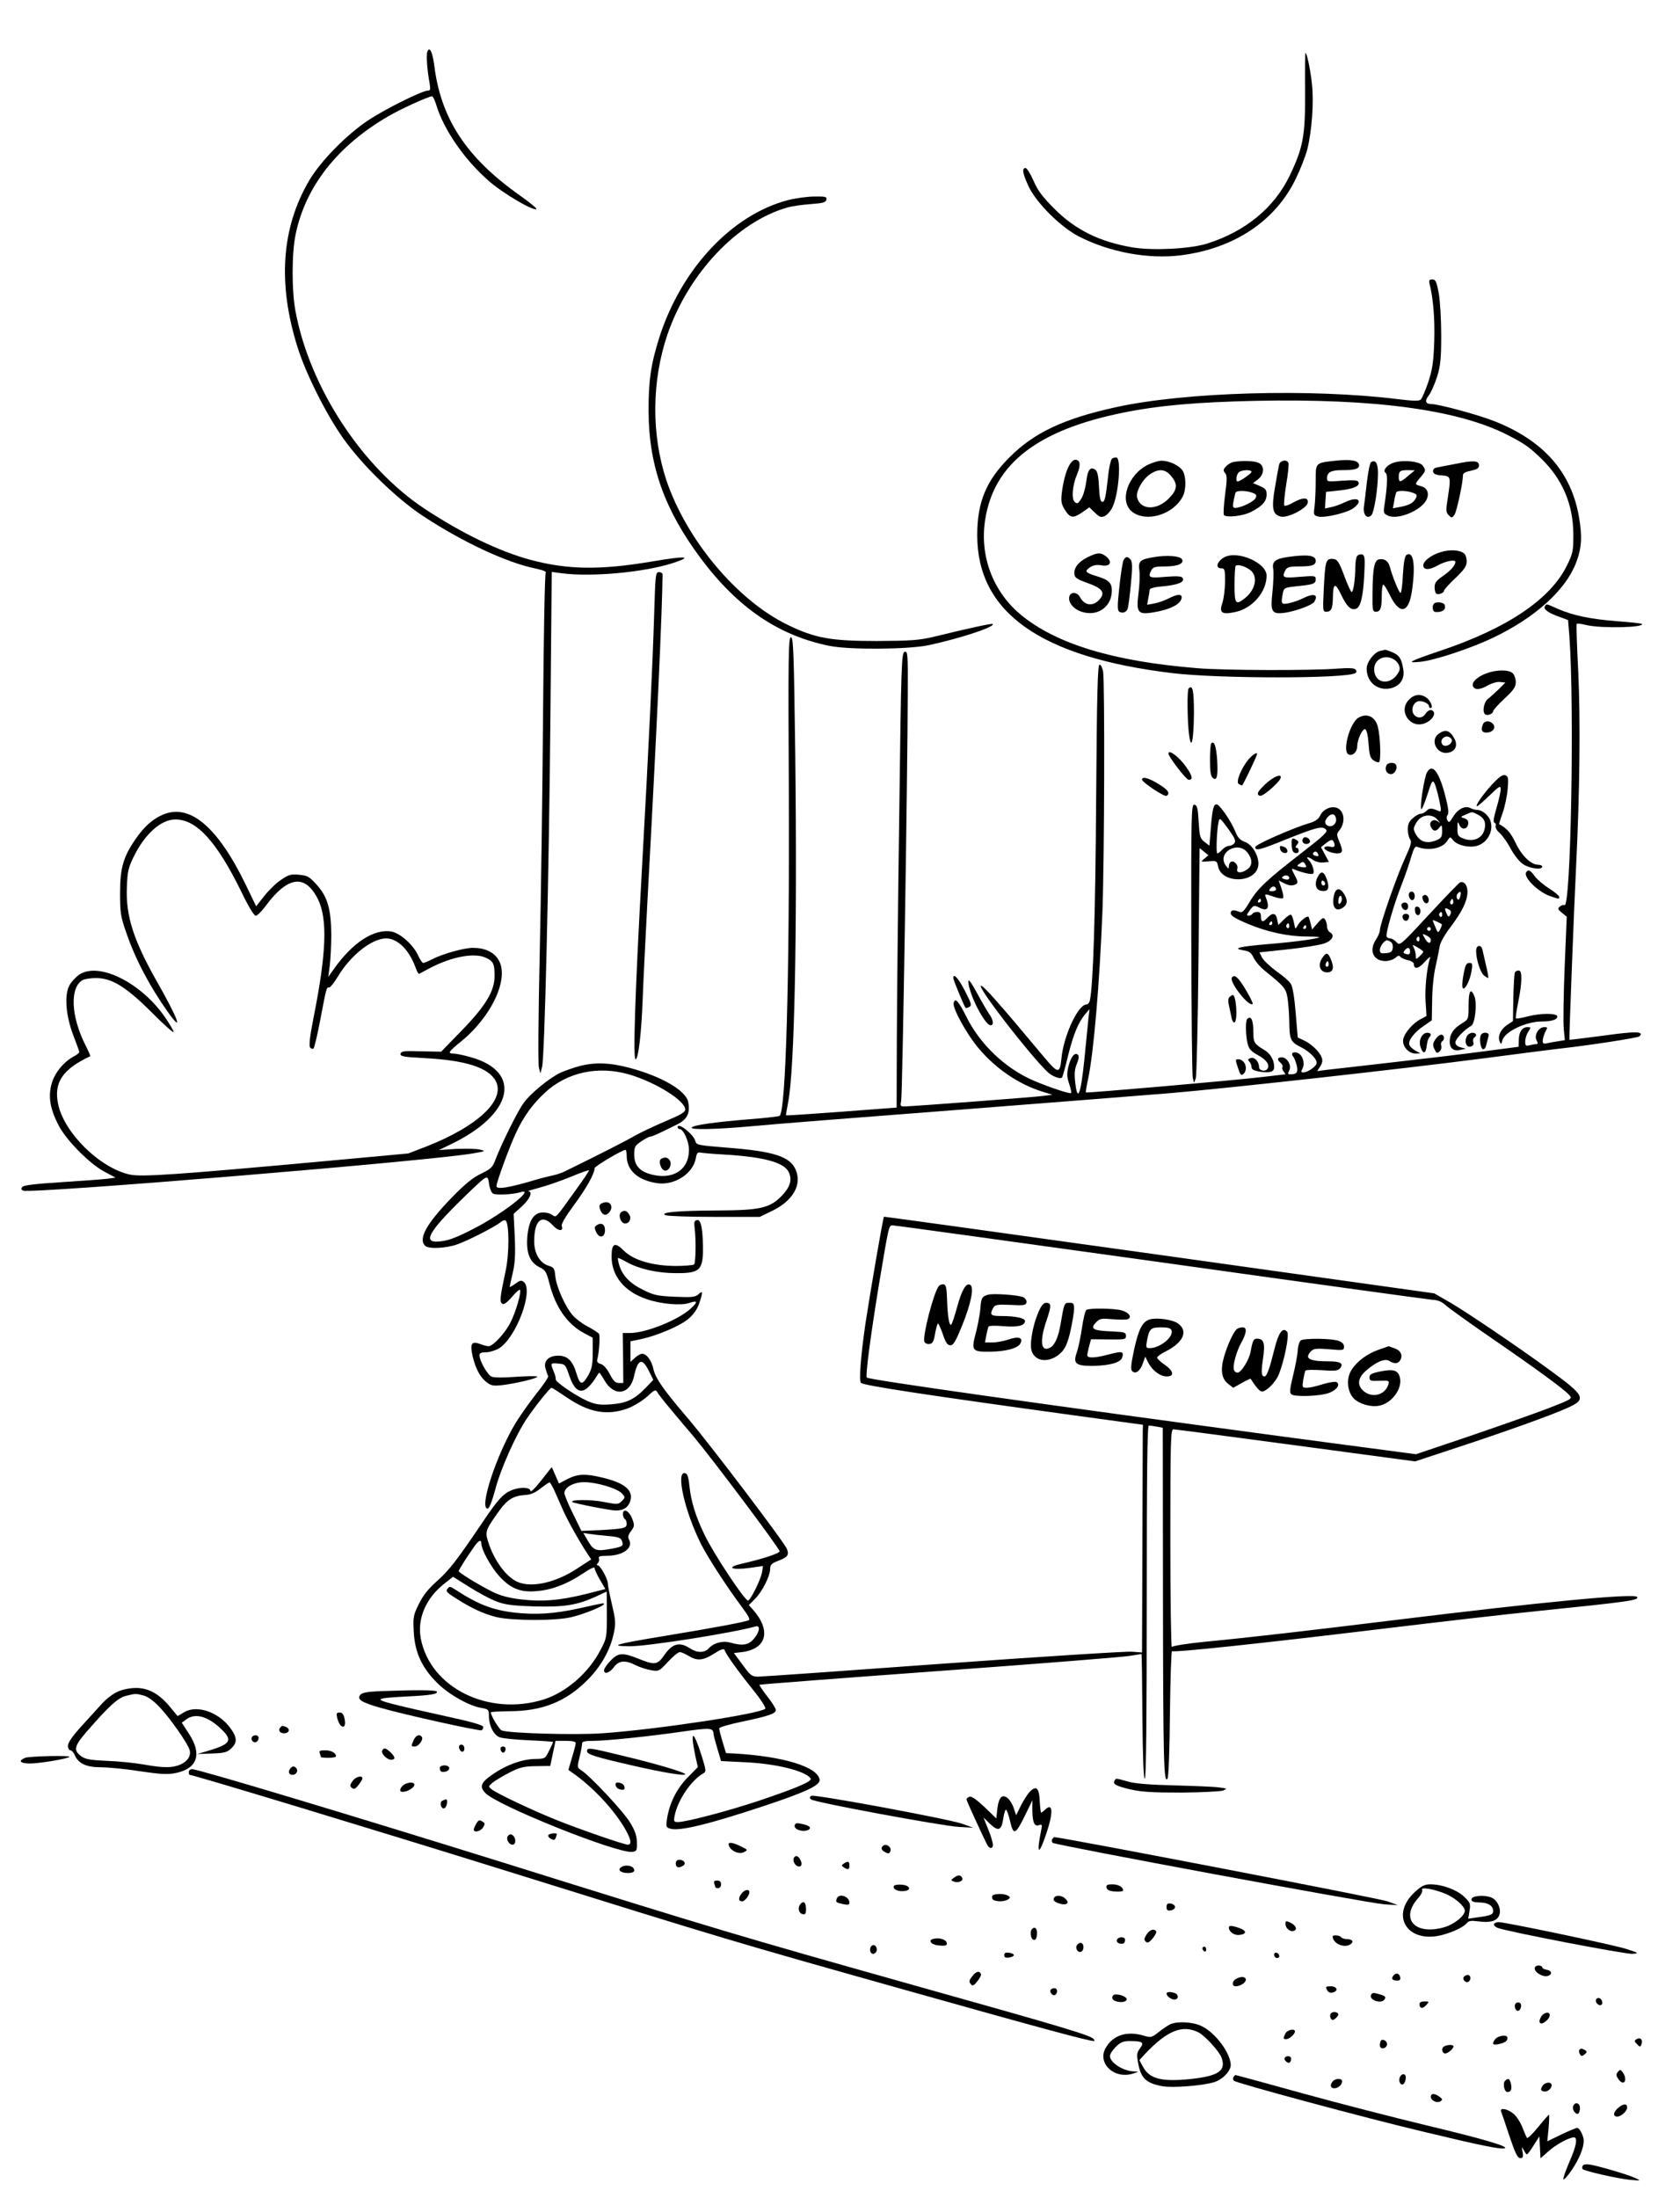 <?xml version="1.0" standalone="no"?>
<!DOCTYPE svg PUBLIC "-//W3C//DTD SVG 20010904//EN"
 "http://www.w3.org/TR/2001/REC-SVG-20010904/DTD/svg10.dtd">
<svg version="1.0" xmlns="http://www.w3.org/2000/svg"
 width="890pt" height="1164pt" viewBox="0 0 890 1164"
 preserveAspectRatio="xMidYMid meet">

<g transform="translate(0,1164) scale(0.1,-0.1)"
fill="#000000" stroke="none">
<path d="M2264 11366 c-7 -17 -1 -98 12 -168 5 -32 4 -38 -10 -38 -29 0 -225
-97 -315 -157 -115 -76 -253 -217 -313 -319 -147 -250 -168 -545 -62 -882 43
-139 151 -354 241 -482 102 -144 284 -321 424 -413 210 -138 443 -247 596
-278 41 -9 59 -16 54 -23 -5 -6 -11 -339 -14 -741 -3 -401 -11 -982 -18 -1290
-7 -308 -9 -573 -4 -590 l8 -30 9 35 c13 51 36 993 44 1863 l7 758 51 -7 c158
-21 436 4 591 54 110 36 70 39 -112 8 -274 -46 -444 -44 -643 9 -166 45 -361
139 -560 270 -331 219 -608 641 -684 1044 -21 109 -21 308 0 409 52 253 220
468 489 625 64 38 216 107 234 107 4 0 14 -19 21 -42 40 -136 155 -300 286
-412 77 -65 224 -151 246 -144 5 2 -34 35 -88 73 -282 199 -418 405 -453 686
-10 75 -25 106 -37 75z"/>
<path d="M6914 11158 c1 -238 -10 -298 -81 -447 -82 -171 -235 -297 -438 -361
-89 -28 -282 -38 -391 -21 -176 29 -307 93 -419 206 -62 62 -87 95 -110 148
-16 37 -35 67 -42 67 -21 0 -15 -30 17 -99 42 -87 168 -213 265 -263 163 -84
368 -122 542 -100 281 36 499 181 607 404 25 51 52 121 61 155 25 98 36 255
25 349 -8 77 -27 164 -34 164 -2 0 -3 -91 -2 -202z"/>
<path d="M4174 10580 c-298 -78 -566 -365 -682 -730 -44 -140 -57 -228 -56
-390 1 -287 85 -521 277 -778 195 -261 413 -409 682 -463 106 -21 416 -19 525
4 167 36 353 97 339 112 -5 4 -109 -18 -314 -68 -77 -18 -119 -21 -300 -22
-243 0 -327 15 -471 85 -269 130 -537 450 -644 767 -80 242 -78 525 6 772 112
324 369 596 635 672 24 7 80 15 124 18 65 5 80 9 83 24 3 15 -5 17 -65 16 -37
0 -100 -9 -139 -19z"/>
<path d="M7573 10138 c20 -79 29 -189 25 -308 -4 -112 -10 -148 -32 -215 -15
-44 -33 -85 -39 -91 -9 -9 -40 -8 -122 2 -459 57 -1129 38 -1495 -43 -273 -60
-431 -134 -560 -263 -126 -125 -173 -239 -173 -415 0 -409 335 -646 1033 -730
248 -30 921 -30 970 0 7 4 8 11 1 19 -7 8 -34 9 -93 5 -131 -11 -604 -10 -745
2 -445 36 -747 128 -935 283 -148 123 -219 311 -189 503 46 297 277 476 734
568 189 38 387 55 697 62 634 13 1075 -47 1337 -181 88 -45 115 -64 176 -123
114 -110 171 -243 172 -403 0 -89 -2 -100 -34 -165 -87 -178 -315 -332 -666
-450 -171 -58 -190 -68 -110 -60 77 8 270 72 388 129 219 105 379 249 435 392
31 78 35 141 17 245 -41 239 -188 406 -450 509 -83 33 -294 90 -332 90 -32 0
-37 17 -13 47 11 14 30 58 43 97 18 60 22 94 22 221 0 83 -6 182 -13 223 -12
61 -17 72 -34 72 -16 0 -19 -5 -15 -22z"/>
<path d="M5892 9212 c-7 -5 -17 -46 -22 -98 -13 -115 -18 -136 -33 -131 -8 2
-13 31 -15 79 -2 51 -8 80 -17 88 -27 22 -43 4 -50 -58 -4 -33 -15 -74 -26
-92 -17 -27 -22 -30 -35 -19 -19 15 -13 89 12 147 18 44 18 68 -1 76 -32 12
-66 -63 -80 -175 -5 -44 -2 -60 15 -87 28 -46 44 -49 91 -17 l40 28 29 -28
c25 -24 33 -27 53 -18 13 6 32 28 41 48 32 67 47 254 21 262 -5 1 -16 -1 -23
-5z"/>
<path d="M7075 9200 c-108 -12 -105 -9 -105 -109 0 -49 -3 -109 -6 -134 -6
-44 -5 -46 20 -53 34 -8 153 20 185 44 56 41 25 65 -42 33 -23 -11 -57 -24
-75 -27 l-33 -7 3 44 3 44 75 8 c74 8 109 25 95 46 -4 8 -32 9 -86 5 -74 -6
-79 -6 -79 13 0 32 21 43 81 43 66 0 89 7 89 25 0 26 -42 34 -125 25z"/>
<path d="M6082 9179 c-107 -53 -155 -193 -85 -249 75 -59 219 -16 269 81 19
37 18 109 -2 138 -19 27 -71 51 -111 51 -15 0 -47 -10 -71 -21z m122 -60 c37
-43 33 -74 -12 -119 -64 -65 -151 -62 -168 5 -8 32 30 99 71 125 44 29 79 26
109 -11z"/>
<path d="M6534 9193 c-12 -2 -30 -13 -39 -23 -15 -16 -16 -22 -5 -35 11 -13
11 -34 0 -115 -7 -55 -10 -103 -6 -108 15 -15 102 -5 144 17 59 30 82 56 82
92 0 25 -6 32 -36 45 l-36 15 26 20 c36 28 36 76 0 89 -25 10 -89 11 -130 3z
m96 -52 c0 -9 -61 -51 -74 -51 -11 0 -6 36 6 48 14 14 68 16 68 3z m5 -111
c21 -8 24 -13 16 -29 -10 -19 -78 -51 -107 -51 -13 0 -15 7 -9 37 4 21 9 41
11 45 7 11 58 10 89 -2z"/>
<path d="M6776 9178 c-3 -13 -13 -67 -22 -121 -19 -111 -12 -142 31 -153 37
-9 139 43 143 74 4 29 -26 29 -78 0 -21 -13 -42 -19 -46 -16 -4 4 1 55 10 113
10 57 15 109 11 115 -12 19 -44 11 -49 -12z"/>
<path d="M7263 9192 c-6 -4 -15 -52 -22 -107 -6 -55 -13 -114 -16 -132 -4 -40
18 -64 40 -42 15 16 35 142 35 224 0 52 -13 72 -37 57z"/>
<path d="M7374 9186 c-33 -15 -50 -41 -32 -52 10 -7 7 -75 -8 -171 -6 -39 -4
-43 19 -54 52 -24 173 26 203 82 18 36 6 66 -31 75 -31 8 -31 9 0 46 29 34 30
38 11 63 -18 24 -118 31 -162 11z m86 -66 c-41 -36 -50 -37 -50 -7 0 32 7 37
49 37 l36 -1 -35 -29z m25 -90 c22 -8 24 -13 15 -30 -13 -24 -35 -36 -83 -45
l-38 -7 7 38 c3 22 9 42 11 47 6 10 57 9 88 -3z"/>
<path d="M7710 9183 c-41 -8 -85 -16 -98 -19 -15 -3 -22 -11 -20 -22 2 -12 15
-18 46 -20 49 -4 49 -6 31 -124 -10 -62 -9 -72 6 -87 15 -15 17 -15 30 2 12
17 45 169 45 209 0 12 13 19 43 25 32 7 42 13 42 28 0 26 -28 28 -125 8z"/>
<path d="M7630 8715 c-49 -15 -90 -47 -90 -69 0 -26 32 -26 76 -1 38 22 94 34
94 19 0 -18 -26 -47 -65 -74 -36 -25 -45 -37 -45 -60 0 -16 4 -31 9 -34 12 -8
41 4 41 16 0 5 27 35 60 66 48 46 60 64 60 89 0 17 -6 36 -14 42 -23 19 -78
22 -126 6z"/>
<path d="M5762 8689 c-50 -25 -75 -58 -70 -91 2 -18 16 -27 67 -45 84 -29 100
-54 61 -93 -33 -33 -76 -26 -99 18 -14 26 -46 29 -55 6 -11 -29 17 -68 61 -83
85 -30 163 24 163 111 0 42 -16 57 -85 78 -55 17 -61 25 -31 45 18 12 36 15
61 11 46 -9 60 17 26 46 -30 23 -46 23 -99 -3z"/>
<path d="M7191 8697 c-6 -6 -11 -32 -11 -58 0 -66 -11 -139 -20 -134 -5 3 -21
38 -36 78 -32 87 -40 97 -69 97 -31 0 -35 -16 -42 -157 -6 -119 -5 -123 14
-123 25 0 33 17 34 73 1 80 12 84 44 17 30 -63 52 -84 79 -74 24 9 37 63 43
175 5 89 3 107 -9 112 -9 3 -21 0 -27 -6z"/>
<path d="M7451 8701 c-9 -6 -15 -40 -19 -105 -2 -53 -8 -96 -13 -96 -7 0 -42
85 -55 134 -8 33 -27 48 -56 44 -28 -4 -36 -45 -37 -185 -1 -85 1 -93 18 -93
24 0 31 19 31 84 0 29 3 56 7 59 3 4 19 -20 35 -53 52 -108 101 -100 118 21
20 137 8 213 -29 190z"/>
<path d="M6111 8689 c-72 -12 -82 -21 -75 -72 3 -23 1 -78 -5 -122 -12 -97 -3
-110 69 -100 98 15 160 46 160 82 0 18 -25 16 -68 -6 -21 -11 -55 -23 -76 -27
l-39 -7 6 33 c4 18 7 38 7 45 0 9 24 16 75 20 78 8 113 23 100 44 -5 9 -29 11
-91 6 -88 -8 -95 -4 -74 36 9 16 22 19 73 19 67 0 103 16 88 39 -11 17 -82 22
-150 10z"/>
<path d="M6485 8688 c-39 -22 -48 -58 -15 -58 18 0 20 -7 20 -72 -1 -40 -7
-90 -14 -110 -19 -54 -4 -65 70 -49 90 20 164 107 164 192 0 69 -156 136 -225
97z m143 -71 c37 -35 22 -102 -34 -146 -48 -38 -54 -30 -54 72 0 52 3 97 6
100 11 11 57 -4 82 -26z"/>
<path d="M6822 8690 c-67 -10 -84 -24 -77 -64 3 -17 1 -71 -4 -121 -12 -108
-4 -120 69 -110 56 9 141 40 152 57 25 40 -2 48 -60 19 -21 -11 -55 -22 -75
-26 -40 -8 -42 -4 -31 53 6 29 9 30 73 37 89 9 101 13 101 37 0 19 -4 19 -85
13 -89 -8 -96 -5 -75 36 9 15 22 19 70 19 70 0 90 6 90 30 0 29 -43 35 -148
20z"/>
<path d="M5952 8673 c-5 -10 -15 -74 -22 -141 -11 -102 -11 -125 0 -132 17
-10 37 -3 44 16 3 8 11 66 17 130 9 89 8 118 -1 129 -16 20 -27 19 -38 -2z"/>
<path d="M3466 8403 c-8 -276 -30 -732 -66 -1378 -36 -651 -47 -995 -33 -995
15 0 31 138 38 325 3 88 15 320 25 515 50 914 78 1527 80 1728 0 6 -9 12 -19
12 -18 0 -19 -13 -25 -207z"/>
<path d="M7597 8443 c-12 -11 -8 -43 6 -44 38 -4 60 13 50 38 -5 13 -45 18
-56 6z"/>
<path d="M8184 8428 c-9 -14 19 -35 77 -55 l46 -17 7 -85 c27 -372 8 -1446
-26 -1425 -5 3 -16 0 -24 -7 -13 -11 -12 -15 10 -33 l26 -21 -11 -265 c-6
-146 -8 -293 -5 -327 l6 -62 -37 -6 c-21 -3 -48 -8 -60 -11 -18 -3 -21 0 -20
18 2 13 8 33 15 46 11 20 11 22 -7 22 -30 0 -55 -43 -41 -69 8 -16 8 -21 -2
-21 -7 0 -23 -3 -35 -6 -20 -5 -23 -2 -23 20 0 15 7 38 16 51 15 24 15 25 -4
25 -28 0 -45 -25 -46 -67 l-1 -37 -175 -23 c-96 -13 -312 -39 -480 -58 -168
-19 -329 -38 -359 -41 l-53 -7 16 25 c12 19 14 32 7 49 -11 30 -56 72 -96 90
l-30 14 -11 130 c-6 79 -16 139 -25 153 -7 13 -42 44 -77 68 -34 25 -68 57
-76 72 l-14 28 151 16 c84 9 170 23 192 31 43 15 58 44 31 59 -9 5 -16 19 -16
31 0 12 -5 29 -10 37 -9 13 -15 9 -40 -19 l-29 -34 -7 29 c-4 16 -9 32 -11 37
-6 11 -45 -19 -59 -45 -12 -22 -12 -21 -19 15 -4 20 -11 39 -15 42 -5 3 -22
-8 -38 -25 l-30 -29 -6 29 c-6 35 -25 38 -51 10 -24 -27 -35 -25 -35 5 0 18
-5 25 -19 25 -11 0 -23 -4 -26 -10 -3 -5 -13 -10 -21 -10 -11 0 -10 6 7 29 20
27 22 28 50 14 46 -23 58 -3 33 60 -5 13 1 13 40 -1 25 -9 48 -13 53 -9 4 5 0
27 -8 51 l-15 43 25 -13 c29 -16 50 -17 68 -6 10 6 8 17 -8 46 -19 36 -19 38
-2 31 38 -16 93 -29 99 -22 10 9 -4 53 -22 71 -20 21 -5 21 24 0 12 -8 36 -14
52 -12 l30 3 -21 39 -21 39 29 23 c20 15 30 19 35 11 15 -23 9 -39 -12 -32
-11 3 -25 3 -31 -1 -16 -10 28 -33 64 -34 31 0 34 12 11 65 -13 32 -13 39 -1
54 36 41 31 106 -10 122 -32 12 -74 -7 -90 -42 -8 -17 -26 -30 -55 -38 -93
-28 -288 -114 -288 -127 0 -22 22 -17 162 40 161 64 193 73 212 53 12 -12 -6
-29 -127 -123 -187 -145 -235 -190 -277 -261 -30 -50 -39 -59 -55 -52 -32 12
-45 10 -45 -8 0 -13 25 -28 88 -55 105 -44 216 -68 313 -68 40 0 70 -2 68 -4
-8 -8 -131 -25 -268 -36 -155 -13 -196 -23 -135 -33 33 -5 43 -13 56 -41 9
-18 35 -49 58 -67 104 -84 112 -93 121 -145 4 -27 8 -80 9 -119 1 -101 6 -113
60 -140 53 -27 92 -69 84 -90 -7 -18 -49 -45 -69 -45 -13 0 -14 4 -5 20 14 26
3 68 -21 81 -25 13 -44 2 -28 -17 6 -7 14 -29 19 -48 8 -36 0 -46 -36 -46 -12
0 -12 4 -4 21 14 26 -11 69 -40 69 -24 0 -26 -13 -5 -30 8 -7 12 -16 9 -22 -3
-5 0 -15 6 -23 7 -8 11 -15 9 -15 -2 0 -60 -7 -129 -15 -143 -17 -923 -85
-927 -81 -2 2 3 35 12 74 29 139 60 502 75 877 11 274 13 1218 4 1278 -4 20
-12 37 -19 37 -10 0 -14 -149 -18 -712 -4 -621 -16 -987 -33 -1065 -2 -13 -11
-23 -18 -23 -45 0 -122 -167 -133 -287 -8 -81 -18 -80 -91 7 -240 288 -328
387 -336 379 -14 -14 260 -367 353 -456 24 -23 67 -40 77 -30 3 2 18 56 33
119 29 114 53 172 91 218 l22 25 -6 -50 c-3 -27 -13 -128 -22 -222 -19 -184
-36 -223 -48 -114 -5 44 -3 70 9 97 10 25 12 41 6 47 -17 17 -38 -10 -51 -62
-9 -39 -8 -56 4 -91 8 -24 13 -47 10 -49 -6 -6 -114 30 -199 66 -150 65 -284
193 -356 339 -42 84 -60 103 -67 71 -6 -28 72 -169 134 -241 91 -107 210 -188
334 -227 l55 -17 -45 -6 c-51 -7 -703 -56 -739 -56 -20 0 -23 3 -17 28 7 27
34 1726 35 2160 1 208 0 223 -16 220 -17 -3 -19 -57 -29 -858 -7 -470 -12
-1013 -13 -1205 l-1 -351 -292 -22 c-160 -12 -292 -21 -294 -19 -1 1 4 31 11
67 34 169 49 891 38 1840 -7 546 -10 625 -23 625 -13 0 -15 -97 -11 -825 4
-976 -16 -1690 -49 -1710 -5 -3 -78 -12 -162 -18 -181 -15 -289 -30 -303 -43
-14 -14 128 -11 315 6 91 9 572 47 1070 85 498 39 1013 79 1145 90 320 27
1246 130 1675 186 190 25 365 47 390 50 150 16 416 57 425 65 27 27 -18 28
-190 4 -99 -13 -180 -23 -181 -22 -2 4 26 735 36 927 19 383 23 765 11 1023
-7 137 -11 251 -8 253 2 3 26 0 53 -7 79 -18 311 -13 292 7 -3 2 -62 9 -133
14 -140 11 -231 30 -314 66 -62 28 -58 27 -67 12z m-1106 -1125 c4 -24 -20
-46 -42 -37 -20 8 -21 28 0 49 20 20 38 15 42 -12z m-95 -187 c4 -10 0 -12
-14 -9 -10 3 -16 9 -13 14 8 13 21 11 27 -5z m-63 -67 c0 -3 -12 -4 -27 -1
-25 5 -25 6 -8 18 15 11 20 11 27 1 4 -6 8 -15 8 -18z m-93 -65 c-3 -4 -14 -3
-24 0 -15 6 -15 8 -3 16 16 10 39 -4 27 -16z m-67 -55 c0 -5 -10 -9 -21 -9
-18 0 -19 2 -9 15 12 15 30 12 30 -6z m-80 -59 c0 -5 -5 -10 -11 -10 -5 0 -7
5 -4 10 3 6 8 10 11 10 2 0 4 -4 4 -10z m60 -120 c0 -5 -5 -10 -11 -10 -5 0
-7 5 -4 10 3 6 8 10 11 10 2 0 4 -4 4 -10z m90 -16 c0 -8 -5 -12 -10 -9 -6 4
-8 11 -5 16 9 14 15 11 15 -7z m90 -4 c0 -5 -5 -10 -11 -10 -5 0 -7 5 -4 10 3
6 8 10 11 10 2 0 4 -4 4 -10z"/>
<path d="M7313 8193 c-32 -6 -73 -59 -73 -94 0 -71 56 -118 124 -105 51 10 79
49 70 101 -9 57 -21 75 -59 91 -19 8 -36 13 -37 13 -2 -1 -13 -4 -25 -6z m67
-43 c29 -16 43 -46 30 -69 -40 -75 -130 -65 -130 15 0 51 53 79 100 54z"/>
<path d="M7875 8074 c-49 -18 -80 -47 -72 -68 9 -22 39 -20 81 5 20 11 47 19
63 17 l28 -3 -35 -35 c-20 -19 -46 -43 -58 -52 -22 -18 -31 -71 -13 -82 13 -8
41 4 41 17 0 6 27 36 60 67 49 45 60 62 60 87 0 17 -7 39 -16 47 -19 20 -85
20 -139 0z"/>
<path d="M6297 7994 c-9 -9 -7 -172 2 -244 12 -91 25 -32 26 114 0 121 -7 151
-28 130z"/>
<path d="M7465 7935 c-61 -60 6 -158 85 -125 33 13 55 44 45 60 -10 16 -29 11
-43 -10 -25 -41 -80 -13 -68 34 3 14 15 27 26 31 21 7 60 -10 60 -25 0 -6 4
-10 9 -10 16 0 -1 40 -22 55 -31 22 -65 18 -92 -10z"/>
<path d="M7197 7839 c-47 -27 -88 -182 -52 -195 21 -9 45 14 45 43 0 36 28 95
42 91 8 -3 15 -31 18 -77 4 -57 9 -76 25 -87 10 -8 24 -13 30 -11 12 5 8 134
-6 189 -14 53 -58 73 -102 47z"/>
<path d="M7856 7804 c-12 -30 -6 -44 18 -44 33 0 53 25 36 45 -16 20 -46 19
-54 -1z"/>
<path d="M7622 7754 c-50 -35 -8 -115 53 -100 36 9 48 38 31 72 -24 46 -48 54
-84 28z m65 -25 c14 -14 -6 -39 -30 -39 -20 0 -28 25 -14 39 14 14 30 14 44 0z"/>
<path d="M6417 7703 c-4 -3 -7 -43 -7 -88 0 -61 4 -86 15 -95 22 -18 28 8 23
96 -5 71 -16 103 -31 87z"/>
<path d="M6190 7649 c0 -17 94 -139 107 -139 25 0 21 20 -16 72 -37 51 -91 91
-91 67z"/>
<path d="M6614 7618 c-39 -48 -68 -119 -52 -130 7 -4 15 -8 18 -8 4 1 64 124
78 161 8 21 -18 6 -44 -23z"/>
<path d="M7344 7585 c-9 -23 3 -45 25 -45 20 0 37 32 26 50 -9 15 -45 12 -51
-5z"/>
<path d="M7559 7548 c-14 -27 -38 -179 -30 -193 3 -5 17 28 32 74 24 75 28 82
38 63 6 -11 17 -51 25 -87 13 -61 12 -66 -3 -60 -37 16 -49 16 -64 1 -8 -9
-22 -16 -31 -16 -8 0 -27 -10 -41 -23 -20 -17 -27 -32 -27 -60 0 -21 6 -44 12
-52 10 -13 5 -31 -28 -103 -42 -91 -132 -348 -132 -379 0 -10 -9 -31 -20 -48
-40 -60 -15 -115 50 -115 18 0 42 8 52 17 13 12 21 14 26 6 4 -6 22 -14 40
-18 17 -3 32 -13 32 -20 0 -31 25 -27 58 11 19 21 32 31 28 21 -17 -51 -28
-159 -24 -229 l5 -79 -30 -16 c-41 -21 -85 -71 -93 -106 -8 -36 27 -77 65 -77
l26 1 -26 14 c-15 8 -29 22 -33 31 -8 22 26 67 77 101 l42 29 2 104 c0 58 8
139 18 180 9 41 19 90 22 109 3 19 28 63 55 98 64 85 90 139 92 186 1 37 -16
61 -39 54 -5 -2 -79 -78 -164 -170 -153 -165 -155 -167 -173 -147 -10 11 -25
20 -33 20 -8 0 -16 4 -19 9 -8 12 38 171 79 275 19 49 42 115 51 148 13 44 21
58 31 53 61 -23 133 -9 159 30 16 25 16 25 33 4 22 -27 87 -41 128 -28 71 23
98 115 48 164 -13 14 -34 25 -45 25 -12 0 -30 5 -40 10 -28 15 -67 -4 -92 -46
-18 -30 -23 -33 -30 -19 -6 10 -6 21 1 29 7 8 4 36 -10 91 -34 137 -71 187
-100 133z m271 -223 c33 -17 44 -42 34 -79 -12 -49 -65 -69 -119 -44 -21 9
-25 18 -24 52 0 36 1 38 10 18 11 -29 43 -26 47 5 2 15 -4 23 -20 29 -23 7
-23 7 7 20 38 16 31 16 65 -1z m-214 -27 c15 -19 16 -20 2 -9 -25 19 -52 -3
-37 -30 12 -24 28 -24 45 -1 12 15 13 13 14 -19 0 -29 -5 -38 -25 -47 -44 -20
-81 -15 -104 14 -12 15 -21 34 -21 44 0 10 9 29 21 44 27 34 78 36 105 4z
m119 -409 c-6 -16 -9 -18 -16 -8 -4 8 -3 19 3 26 15 18 21 9 13 -18z m-39 -36
c-10 -10 -19 5 -10 18 6 11 8 11 12 0 2 -7 1 -15 -2 -18z m-17 -32 c9 -6 10
-14 4 -25 -8 -15 -11 -14 -21 9 -12 26 -7 31 17 16z m-39 -27 c0 -8 -5 -12
-10 -9 -6 4 -8 11 -5 16 9 14 15 11 15 -7z m-2 -49 c2 -2 -2 -13 -8 -26 -12
-22 -13 -22 -26 11 -8 18 -14 34 -14 36 0 4 39 -14 48 -21z m-58 -25 c0 -5 -4
-10 -10 -10 -5 0 -10 5 -10 10 0 6 5 10 10 10 6 0 10 -4 10 -10z m0 -57 c0
-24 -16 -21 -31 6 -16 28 -16 28 7 17 13 -6 24 -16 24 -23z m-60 1 c0 -8 -5
-12 -10 -9 -6 4 -8 11 -5 16 9 14 15 11 15 -7z m-152 -13 c8 -4 12 -19 10 -32
-2 -19 -10 -25 -35 -27 -27 -3 -33 0 -33 17 0 19 24 51 38 51 4 0 13 -4 20 -9z
m172 -52 c0 -3 -9 -14 -20 -24 -19 -18 -20 -17 -20 4 0 12 -5 31 -10 41 -10
19 -9 19 20 2 16 -9 30 -20 30 -23z m-70 2 c0 -14 -5 -18 -20 -14 -16 4 -18 8
-9 19 16 20 29 17 29 -5z"/>
<path d="M7906 7487 c-49 -53 -94 -117 -81 -117 4 0 33 25 66 57 53 51 59 54
59 32 0 -13 -10 -57 -22 -98 -15 -52 -19 -76 -11 -78 7 -3 9 -11 6 -18 -2 -8
7 -25 22 -37 14 -13 41 -50 58 -83 19 -34 46 -69 66 -82 34 -23 101 -32 101
-13 0 6 -10 10 -22 10 -37 0 -87 48 -119 116 -26 54 -46 77 -87 99 -1 1 7 28
19 61 11 32 23 89 26 125 5 57 3 67 -12 73 -14 5 -31 -7 -69 -47z"/>
<path d="M6702 7486 c-36 -35 -44 -48 -35 -57 9 -9 22 -3 58 26 25 21 50 47
56 57 19 36 -31 19 -79 -26z"/>
<path d="M6050 7511 c0 -14 119 -93 130 -86 21 13 8 32 -43 63 -52 32 -87 41
-87 23z"/>
<path d="M6311 6668 c1 -392 4 -724 8 -738 l7 -25 9 25 c4 14 11 293 14 622
l6 596 24 -19 23 -19 -22 -18 c-21 -17 -21 -17 23 -14 42 4 44 3 50 -27 18
-90 192 -91 212 -1 10 46 -27 116 -70 131 -26 10 -38 23 -50 53 -21 54 -84
146 -100 146 -17 0 -23 -28 -31 -133 l-7 -86 -26 20 c-24 19 -26 29 -31 107
-4 72 -8 87 -22 90 -17 3 -18 -36 -17 -710z m228 506 c-6 -8 -19 -14 -29 -14
-9 0 -25 -9 -35 -20 -10 -11 -22 -20 -26 -20 -8 0 -3 127 7 169 5 22 9 18 50
-38 36 -50 43 -65 33 -77z m70 -50 c27 -35 27 -69 -1 -88 -32 -23 -61 -21 -53
3 6 20 -18 46 -35 36 -5 -3 -10 -14 -10 -23 -1 -15 -2 -15 -15 2 -52 68 62
137 114 70z"/>
<path d="M862 7325 c-53 -23 -97 -62 -141 -125 -67 -96 -85 -155 -85 -290 0
-103 3 -124 32 -207 47 -139 123 -284 220 -421 87 -123 57 -40 -57 160 -124
219 -165 347 -159 498 3 84 8 105 36 162 59 121 145 198 221 198 113 0 220
-118 351 -386 36 -75 66 -124 75 -124 8 0 32 24 54 54 117 157 209 168 276 32
51 -104 44 -286 -24 -626 -20 -102 -25 -149 -18 -158 6 -7 14 -9 18 -5 4 4 20
69 34 143 35 183 34 180 48 180 7 0 28 26 47 58 67 112 179 201 255 202 61 0
122 -60 156 -153 7 -20 16 -36 19 -35 3 2 28 15 56 30 120 63 243 85 303 53
35 -17 41 -32 41 -94 0 -80 -47 -158 -173 -288 l-110 -113 -106 2 c-90 3 -106
1 -109 -13 -2 -14 15 -17 125 -23 218 -11 341 -50 379 -121 53 -100 -92 -238
-362 -345 l-101 -39 -434 -40 c-798 -73 -977 -85 -1040 -72 -158 33 -349 220
-381 373 -24 115 23 185 170 254 2 1 -10 28 -26 60 -77 153 -83 306 -13 344
11 5 42 10 69 10 85 0 159 -46 295 -181 64 -65 117 -112 117 -105 0 7 -22 44
-49 83 -127 181 -349 290 -451 221 -19 -13 -43 -39 -53 -58 -27 -52 -18 -162
22 -265 17 -44 31 -83 31 -87 0 -4 -12 -14 -27 -22 -53 -27 -103 -87 -119
-144 -20 -69 -9 -136 38 -225 42 -79 164 -202 242 -243 l58 -31 -43 -6 c-24
-3 -133 -11 -242 -18 -140 -9 -200 -16 -208 -25 -9 -10 -7 -15 4 -20 46 -17
2178 159 2387 198 64 11 64 12 30 20 -19 4 -75 5 -125 3 l-90 -6 62 30 c331
158 384 385 106 462 -37 11 -78 19 -91 19 -32 0 -26 10 38 62 166 134 261 340
200 436 -24 40 -73 62 -134 62 -48 0 -159 -31 -218 -61 -21 -11 -41 -19 -46
-19 -5 0 -17 18 -27 40 -25 55 -94 117 -140 126 -91 17 -205 -56 -304 -195
l-32 -45 8 60 c4 32 8 106 8 164 -1 135 -20 202 -78 265 -38 42 -48 48 -92 52
-43 4 -56 1 -95 -26 -25 -16 -65 -55 -89 -85 l-44 -56 -53 110 c-150 311 -299
437 -442 375z"/>
<path d="M6906 7203 c-13 -14 -5 -33 14 -33 11 0 20 6 20 14 0 15 -24 28 -34
19z"/>
<path d="M6843 7163 c1 -27 7 -39 20 -41 10 -2 17 3 17 12 0 9 -5 16 -11 16
-8 0 -7 5 2 16 10 13 10 17 -2 25 -24 15 -28 10 -26 -28z"/>
<path d="M6782 7143 c4 -22 38 -30 38 -10 0 8 -7 18 -16 21 -23 9 -26 8 -22
-11z"/>
<path d="M8085 7020 c-16 -25 61 -102 124 -125 52 -18 51 -18 51 -5 0 6 -24
26 -54 45 -30 19 -64 48 -76 65 -22 31 -35 37 -45 20z"/>
<path d="M6981 6996 c-19 -35 -11 -70 18 -74 37 -6 46 11 31 58 -15 45 -31 51
-49 16z m39 -37 c0 -5 -4 -9 -10 -9 -5 0 -10 7 -10 16 0 8 5 12 10 9 6 -3 10
-10 10 -16z"/>
<path d="M7065 6889 c-9 -51 10 -78 43 -60 29 16 34 39 15 72 -25 43 -50 38
-58 -12z m36 -32 c-8 -8 -11 -5 -11 9 0 27 14 41 18 19 2 -9 -1 -22 -7 -28z"/>
<path d="M7466 6911 c-9 -14 5 -42 18 -38 15 5 14 39 -1 44 -6 2 -14 0 -17 -6z"/>
<path d="M7537 6894 c-3 -4 -2 -16 4 -26 13 -24 35 -9 26 16 -7 17 -19 21 -30
10z"/>
<path d="M7427 6854 c-9 -10 4 -34 19 -34 8 0 14 9 14 20 0 19 -19 27 -33 14z"/>
<path d="M7498 6835 c-3 -4 -3 -15 -1 -26 7 -24 28 -20 28 6 0 18 -16 30 -27
20z"/>
<path d="M7430 6786 c0 -21 21 -31 30 -15 5 7 6 17 4 21 -9 14 -34 9 -34 -6z"/>
<path d="M7820 6604 c0 -44 21 -112 41 -130 11 -9 21 -15 23 -13 2 2 -3 31
-11 64 -8 33 -16 70 -19 83 -6 31 -34 29 -34 -4z"/>
<path d="M7006 6568 c-27 -38 -14 -78 25 -78 30 0 38 22 22 63 -17 43 -26 46
-47 15z m30 -45 c-10 -10 -19 5 -10 18 6 11 8 11 12 0 2 -7 1 -15 -2 -18z"/>
<path d="M7753 6478 c-7 -36 -8 -67 -3 -72 11 -11 38 42 46 93 6 36 4 41 -12
41 -16 0 -22 -12 -31 -62z"/>
<path d="M8026 6491 c-4 -5 -7 -65 -9 -134 l-2 -125 -33 -22 c-34 -24 -49 -59
-37 -87 7 -16 9 -14 14 7 12 46 125 100 210 100 51 0 81 10 81 26 0 19 -88 19
-160 0 -30 -8 -57 -12 -59 -10 -3 3 3 42 12 87 21 103 22 167 3 167 -8 0 -17
-4 -20 -9z"/>
<path d="M5050 6460 c0 -10 58 -149 65 -158 2 -2 11 0 20 5 14 8 11 18 -22 83
-35 68 -63 99 -63 70z"/>
<path d="M6526 6462 c-14 -24 91 -158 110 -139 3 3 -14 37 -37 76 -39 65 -60
84 -73 63z"/>
<path d="M5130 6442 c0 -60 86 -232 118 -232 18 0 15 28 -8 60 -11 16 -40 66
-65 112 -29 54 -45 75 -45 60z"/>
<path d="M7780 6316 c0 -74 0 -74 -35 -96 -46 -28 -65 -57 -65 -97 0 -37 22
-53 60 -43 l25 6 -27 7 c-18 5 -28 14 -28 26 0 18 48 68 84 88 20 11 32 118
17 156 -19 48 -31 30 -31 -47z"/>
<path d="M6513 6359 c-7 -7 -8 -24 -2 -47 4 -20 11 -50 14 -65 3 -15 10 -25
15 -22 18 11 9 145 -9 145 -4 0 -12 -5 -18 -11z"/>
<path d="M6607 6243 c-10 -10 -8 -93 3 -133 7 -27 20 -40 55 -59 43 -23 63
-50 50 -71 -11 -18 -45 -11 -45 8 0 30 -25 56 -45 48 -14 -5 -16 -9 -7 -18 7
-7 12 -20 12 -29 0 -13 11 -19 45 -25 54 -8 75 -1 75 25 0 37 -20 71 -52 90
-53 32 -58 39 -58 91 0 67 -12 94 -33 73z"/>
<path d="M7528 6145 c-8 -17 -8 -35 -2 -52 13 -38 28 -34 32 7 2 19 8 39 13
45 15 15 10 25 -11 25 -12 0 -25 -10 -32 -25z"/>
<path d="M7771 6152 c-15 -29 -3 -61 20 -55 13 4 18 11 14 23 -3 10 -1 21 5
25 17 10 11 25 -10 25 -10 0 -24 -8 -29 -18z"/>
<path d="M7844 6156 c-8 -22 0 -69 12 -73 7 -2 15 9 18 24 4 15 9 36 12 46 7
21 -34 24 -42 3z"/>
<path d="M7604 6135 c-14 -21 -15 -31 -5 -51 10 -22 14 -24 26 -14 9 7 13 21
10 31 -3 9 -1 20 5 24 15 9 12 35 -5 35 -8 0 -22 -11 -31 -25z"/>
<path d="M6558 5985 c12 -37 17 -43 28 -34 29 24 10 79 -27 79 -15 0 -15 -4
-1 -45z"/>
<path d="M3071 5994 c-30 -8 -74 -23 -99 -34 -58 -26 -162 -111 -199 -163 -32
-44 -119 -221 -148 -298 -15 -41 -23 -49 -76 -75 -44 -21 -85 -54 -154 -125
-137 -141 -180 -220 -143 -257 18 -18 108 -14 169 7 58 20 204 95 231 118 9 8
21 12 26 9 20 -12 21 -176 0 -270 -30 -141 -32 -162 -17 -171 8 -6 25 6 50 35
21 24 40 42 43 39 10 -9 -20 -114 -49 -172 -28 -56 -93 -127 -117 -127 -6 0
-27 5 -45 12 -46 17 -54 1 -39 -66 16 -66 39 -109 73 -136 24 -19 36 -21 83
-16 75 9 191 37 186 45 -3 4 -53 3 -113 -1 -66 -5 -116 -5 -129 1 -22 10 -64
84 -64 113 0 12 10 16 35 16 19 0 50 10 69 21 91 57 184 307 131 351 -13 11
-21 9 -45 -9 -17 -12 -30 -19 -30 -17 0 3 7 35 16 73 12 52 15 97 11 191 l-6
123 45 41 c42 39 58 77 32 79 -7 0 19 8 57 18 39 10 114 36 168 58 53 22 97
38 97 34 0 -4 -31 -51 -70 -104 -113 -158 -102 -146 -127 -130 -12 8 -36 13
-54 11 -45 -4 -70 -49 -76 -136 -5 -81 15 -129 66 -154 31 -15 36 -25 52 -87
32 -125 95 -215 184 -262 l45 -24 0 -79 c0 -62 -5 -86 -22 -117 -32 -57 -45
-56 -63 3 -20 70 -48 98 -97 98 -52 0 -80 -28 -68 -69 5 -17 11 -34 14 -39 3
-5 -26 -48 -64 -95 -37 -47 -87 -118 -110 -156 -103 -173 -193 -451 -147 -451
9 0 23 37 41 102 27 106 110 291 167 375 44 65 122 163 131 163 3 0 39 -23 79
-50 119 -82 217 -99 325 -59 32 12 77 40 102 62 39 37 45 39 54 24 5 -10 35
-48 66 -85 31 -38 89 -106 128 -152 99 -118 454 -591 454 -606 0 -11 -91 -41
-205 -67 -82 -19 -48 -34 47 -21 l70 10 -5 -33 c-7 -39 -59 -145 -74 -150 -15
-5 -184 250 -231 349 -47 98 -71 174 -80 260 -5 48 -11 64 -24 66 -49 9 1
-208 86 -376 36 -72 141 -233 219 -337 30 -40 42 -62 34 -66 -17 -9 -199 -43
-450 -84 -259 -43 -295 -53 -182 -54 94 -1 548 71 668 105 26 8 22 -29 -9 -65
-28 -34 -61 -39 -124 -21 -41 12 -89 -1 -115 -30 -23 -25 -62 -25 -100 0 -55
36 -93 26 -136 -36 -36 -52 -50 -54 -137 -19 -84 34 -108 32 -148 -11 -19 -19
-34 -42 -34 -50 0 -24 28 -15 52 16 26 36 61 39 117 10 22 -11 58 -22 81 -26
40 -7 43 -5 89 45 26 28 54 51 62 51 8 0 29 -9 47 -20 45 -28 77 -25 135 12
34 22 52 28 55 20 7 -23 74 -116 150 -210 43 -53 71 -97 66 -102 -29 -27 -574
-110 -864 -130 -144 -10 -495 0 -532 15 -14 6 -58 79 -58 96 0 3 44 5 98 6
174 0 299 50 413 164 73 73 122 159 141 251 11 51 9 68 -10 150 -12 51 -22
101 -22 112 0 23 -40 96 -54 96 -6 0 -6 4 1 11 6 6 9 18 6 25 -4 11 6 14 41
14 87 0 143 42 118 87 -7 12 -4 24 11 44 19 26 19 31 6 66 -16 42 -49 58 -49
24 0 -11 5 -23 10 -26 6 -3 10 -15 10 -25 0 -24 -15 -27 -143 -34 l-97 -4 -45
92 c-25 50 -45 99 -45 108 0 31 49 58 105 58 66 0 176 -33 200 -60 18 -20 18
-21 -1 -40 -19 -19 -22 -19 -99 -4 -67 13 -176 12 -163 -1 7 -7 202 -45 230
-45 41 0 64 15 76 47 20 59 -26 99 -150 128 -88 21 -127 19 -181 -8 l-46 -24
-19 44 -19 43 -56 -71 c-31 -40 -57 -65 -57 -55 0 20 -57 22 -103 2 -42 -18
-71 -50 -149 -166 -137 -203 -179 -257 -242 -313 -46 -41 -74 -75 -97 -122
-30 -61 -31 -70 -27 -149 6 -108 43 -189 125 -270 61 -61 170 -122 235 -132
35 -6 38 -9 38 -41 0 -52 25 -102 57 -114 15 -6 85 -13 156 -16 70 -3 127 -7
127 -9 0 -2 -9 -23 -21 -46 -21 -43 -21 -43 -77 -44 -69 -2 -151 -32 -223 -82
-62 -43 -70 -64 -38 -98 63 -67 698 -321 778 -312 24 3 26 7 25 49 0 34 -9 62
-35 105 -33 56 -208 244 -258 277 -24 16 -24 17 -10 74 8 32 13 64 13 71 -1 8
16 12 57 12 74 0 311 25 488 51 135 19 150 18 151 -15 0 -5 9 -39 20 -76 l20
-67 122 -6 c169 -7 328 -47 353 -87 9 -14 -78 -51 -271 -116 -164 -55 -389
-114 -432 -114 -22 0 -24 3 -18 33 16 83 88 189 152 225 16 9 15 16 -9 93 -44
139 -62 140 -34 2 l14 -62 -57 -58 c-58 -61 -95 -137 -107 -220 -5 -39 -4 -42
21 -49 51 -12 201 24 496 122 222 74 297 109 292 139 -11 68 -194 123 -451
138 l-45 2 -18 60 c-10 33 -18 65 -18 71 0 6 55 22 123 36 142 30 177 42 177
62 0 7 -20 40 -45 71 -25 32 -43 60 -42 62 2 2 431 35 953 73 522 38 976 74
1009 80 33 5 61 10 62 10 2 0 4 -150 5 -333 2 -217 6 -330 13 -327 7 3 10 326
10 938 0 684 3 932 11 932 6 0 26 -3 43 -6 l31 -6 1 -887 c1 -875 4 -1001 24
-971 6 9 11 150 13 348 2 182 7 330 11 327 14 -8 489 43 1086 115 314 38 703
83 865 99 471 48 524 56 513 73 -12 21 -507 -27 -1273 -121 -481 -59 -783 -94
-1015 -116 -100 -10 -173 -22 -177 -28 -4 -7 -8 250 -8 571 0 521 2 582 16
582 8 0 300 -38 648 -85 l633 -85 209 69 c268 88 508 174 595 213 107 48 100
63 -101 209 -154 113 -431 300 -515 349 l-87 50 -1456 204 c-802 112 -1458
203 -1459 202 -5 -4 -72 -395 -98 -565 -25 -172 -35 -304 -24 -315 14 -14 326
-62 1179 -179 l315 -43 -1 -27 c0 -15 -1 -286 -2 -603 l-2 -576 -52 4 c-29 3
-478 -26 -998 -63 -520 -38 -962 -69 -983 -69 -34 0 -41 5 -83 63 l-46 62 43
5 c132 17 156 115 56 227 l-20 22 33 33 c38 38 80 121 80 159 0 22 8 29 44 43
49 19 57 30 45 62 -12 33 -400 544 -518 684 -137 160 -179 220 -190 271 -10
45 -36 79 -59 79 -9 0 -26 -10 -39 -22 l-23 -21 0 54 0 55 53 11 c87 18 211
71 254 108 27 23 47 51 57 82 21 61 20 70 -4 48 -17 -15 -34 -17 -124 -13 -93
4 -112 8 -170 37 -70 34 -110 77 -126 132 -5 18 -8 34 -6 36 1 2 23 -8 47 -22
65 -36 162 -58 259 -58 130 -1 146 15 144 146 -2 99 -12 139 -32 135 -14 -3
-16 -11 -12 -43 8 -63 6 -183 -3 -192 -5 -4 -50 -8 -100 -8 -121 1 -222 31
-272 81 -48 48 -65 40 -65 -31 0 -103 67 -185 184 -225 77 -27 183 -36 227
-21 45 15 48 7 9 -29 -65 -60 -236 -130 -323 -130 l-38 0 2 -132 1 -133 -23 0
c-18 0 -30 11 -49 48 -15 29 -34 50 -48 53 -15 4 -21 12 -18 23 10 36 16 127
9 137 -5 6 -32 24 -61 39 -30 16 -65 43 -79 60 -39 45 -86 151 -91 205 -4 42
-7 47 -35 56 -46 13 -77 65 -77 129 0 113 41 148 100 84 28 -31 57 -32 46 -2
-4 9 22 53 65 111 66 89 109 166 109 195 0 10 147 97 164 97 3 0 6 -14 6 -31
0 -76 57 -129 158 -145 93 -15 192 48 208 130 5 30 10 35 28 31 11 -2 68 -7
126 -10 213 -13 318 -43 340 -96 17 -40 5 -77 -38 -122 -63 -65 -114 -77 -335
-78 -217 -1 -314 -10 -282 -25 11 -5 128 -9 260 -9 l240 0 68 33 c108 53 156
137 123 215 -29 72 -118 100 -369 119 -149 12 -158 14 -163 34 -9 36 -94 103
-94 74 0 -6 5 -10 10 -10 21 0 50 -65 50 -110 0 -107 -87 -162 -204 -129 -59
16 -86 49 -86 103 0 41 3 48 37 71 21 14 42 25 48 25 10 0 49 18 145 66 51 26
67 59 56 117 -11 60 -139 135 -306 180 -106 29 -187 32 -269 11z m263 -45
c142 -42 296 -139 296 -185 0 -15 -25 -29 -106 -63 -59 -25 -130 -59 -159 -75
-42 -25 -175 -93 -375 -191 -14 -7 -41 -16 -60 -20 -19 -4 -55 -13 -80 -20
-149 -45 -220 -57 -220 -37 0 20 71 214 104 283 40 86 88 152 153 212 117 109
284 144 447 96z m-723 -630 c14 -10 104 -6 147 7 77 23 -70 -96 -221 -179 -82
-44 -142 -71 -181 -78 -119 -22 -103 26 62 191 70 70 136 132 147 138 18 10
21 7 26 -29 3 -23 12 -45 20 -50z m3536 -364 c769 -108 1417 -197 1440 -199
30 -1 51 -10 70 -28 16 -14 125 -93 243 -174 236 -162 385 -271 413 -302 18
-20 17 -21 -111 -71 -71 -27 -258 -93 -416 -147 l-285 -96 -648 86 c-1365 183
-2248 308 -2261 320 -8 9 20 222 64 491 55 327 52 315 75 315 10 0 647 -88
1416 -195z m-2709 -577 l23 -46 -43 -45 c-59 -60 -100 -79 -184 -85 -57 -4
-80 0 -120 17 -64 28 -174 103 -170 116 1 6 -3 24 -11 42 -18 44 -18 45 25 41
36 -3 38 -5 57 -62 25 -73 53 -96 89 -73 13 9 34 32 46 51 12 20 23 36 25 36
2 0 14 -18 26 -39 51 -91 137 -79 158 21 20 91 43 99 79 26z m-500 -635 c12
-27 32 -73 46 -104 22 -50 86 -165 130 -231 l18 -27 -69 -45 c-125 -84 -265
-111 -337 -66 -58 35 -114 119 -141 208 -16 51 -12 61 63 165 40 55 73 75 132
79 30 1 54 11 84 35 22 17 44 32 47 32 3 1 15 -20 27 -46z m284 -238 c55 -5
68 -10 73 -27 9 -25 4 -29 -47 -39 -88 -17 -101 -13 -131 36 l-27 46 32 -5
c18 -3 63 -8 100 -11z m-672 -40 c0 -32 50 -123 94 -172 60 -66 113 -88 199
-80 79 6 161 37 243 92 40 27 64 38 64 30 0 -8 13 -36 29 -63 l28 -48 -106
-27 c-140 -34 -226 -41 -340 -28 -67 8 -111 20 -153 41 -74 37 -178 101 -178
109 0 7 52 88 86 135 21 29 34 33 34 11z m78 -306 c47 -18 83 -23 203 -27 159
-4 225 6 328 53 29 14 54 25 55 25 0 0 1 -55 1 -123 0 -119 -1 -124 -34 -186
-62 -121 -183 -225 -301 -262 -293 -91 -602 63 -651 324 -19 104 27 212 123
288 l48 38 86 -54 c47 -30 111 -64 142 -76z m422 -751 c0 -7 -9 -42 -20 -77
l-19 -65 20 -14 c105 -73 210 -184 272 -284 39 -64 47 -98 23 -98 -20 0 -254
81 -376 130 -121 48 -316 140 -345 163 -19 15 -19 15 5 36 14 11 54 35 89 53
55 28 76 33 140 34 l76 1 14 67 14 66 54 0 c36 0 53 -4 53 -12z"/>
<path d="M4973 4828 c-27 -34 -87 -266 -76 -294 3 -8 15 -14 27 -12 17 2 23
13 30 56 5 28 12 52 15 52 4 0 15 -26 26 -57 15 -45 25 -58 40 -58 16 0 28 21
63 107 47 117 63 200 42 213 -22 13 -45 -27 -70 -119 -13 -48 -27 -89 -31 -92
-11 -6 -19 46 -22 136 -2 59 -5 75 -18 78 -9 1 -20 -3 -26 -10z"/>
<path d="M5235 4783 c-32 -8 -38 -19 -41 -70 -2 -26 -12 -84 -23 -127 -27
-100 -23 -106 73 -105 82 1 144 17 160 41 20 32 -6 43 -60 24 -26 -9 -65 -16
-87 -16 l-39 0 7 37 c4 21 9 42 12 47 3 5 39 6 80 2 76 -6 113 3 113 28 0 15
-51 26 -127 26 -55 0 -61 6 -42 42 10 18 19 20 92 17 70 -4 82 -2 85 13 2 9
-5 21 -16 27 -22 12 -158 22 -187 14z"/>
<path d="M5500 4688 c-30 -71 -47 -170 -34 -205 21 -60 102 -62 158 -4 20 21
33 51 47 112 10 46 19 99 19 117 0 28 -3 32 -25 32 -27 0 -27 0 -46 -110 -12
-72 -31 -115 -57 -128 -48 -25 -56 35 -17 147 26 77 25 91 -4 91 -13 0 -26
-17 -41 -52z"/>
<path d="M5755 4702 c-6 -4 -16 -46 -23 -94 -7 -47 -19 -106 -27 -129 -22 -62
-7 -74 89 -73 88 2 143 18 151 45 10 32 -1 34 -69 16 -76 -20 -116 -22 -116
-4 0 6 5 28 10 48 l10 36 92 -1 c87 -1 93 0 93 19 0 18 -8 20 -65 23 -113 4
-129 13 -90 52 17 17 28 18 84 13 35 -3 71 -3 80 0 25 10 7 36 -32 47 -43 11
-172 13 -187 2z"/>
<path d="M6091 4652 c-39 -12 -59 -51 -83 -160 -17 -80 -19 -105 -10 -114 18
-18 43 1 57 43 l12 34 16 -32 c22 -42 63 -73 98 -73 42 0 37 29 -11 62 -22 15
-40 32 -40 38 0 5 21 21 48 34 92 47 118 107 62 147 -28 20 -112 32 -149 21z
m115 -57 c14 -34 -60 -95 -115 -95 -20 0 -21 4 -15 38 12 64 19 72 75 72 35 0
51 -4 55 -15z"/>
<path d="M6554 4602 c-17 -11 -50 -81 -69 -146 -21 -71 -14 -118 22 -146 l26
-20 45 25 c25 14 46 24 47 23 29 -45 49 -68 60 -68 23 0 71 47 88 87 29 68 59
214 46 229 -23 28 -46 -3 -68 -93 -25 -101 -40 -143 -52 -143 -17 0 -19 21 -8
94 12 82 5 106 -32 106 -18 0 -23 -9 -34 -70 -8 -43 -50 -110 -69 -110 -8 0
-16 6 -19 14 -8 21 12 97 39 145 29 52 31 81 7 81 -10 0 -23 -4 -29 -8z"/>
<path d="M6891 4541 c-7 -5 -15 -29 -16 -54 -2 -26 -13 -85 -25 -133 -16 -65
-19 -89 -10 -98 16 -16 159 -11 204 8 39 16 57 43 37 56 -7 4 -40 -1 -73 -11
-33 -11 -71 -19 -85 -19 -24 0 -25 2 -19 42 4 22 9 45 12 49 2 4 42 5 87 2 68
-5 85 -3 96 10 21 26 3 37 -62 37 -103 0 -129 16 -91 54 13 14 30 15 95 10 75
-7 79 -6 79 14 0 14 -10 24 -31 31 -38 13 -178 14 -198 2z"/>
<path d="M7305 4492 c-62 -21 -118 -63 -146 -109 -28 -44 -22 -113 12 -149 28
-29 90 -48 135 -39 67 12 125 91 110 150 -10 38 -34 45 -101 32 -49 -10 -60
-16 -60 -32 0 -18 6 -20 53 -18 51 2 53 1 47 -20 -17 -54 -82 -73 -128 -37
-39 31 -36 70 9 110 55 48 101 67 124 52 27 -17 47 -15 58 4 15 27 2 52 -30
63 -17 6 -31 11 -32 11 -1 -1 -24 -8 -51 -18z"/>
<path d="M2371 3226 c-11 -13 -4 -21 41 -49 85 -55 153 -86 220 -102 83 -19
312 -20 394 0 63 14 174 59 174 70 0 6 -1 6 -135 -24 -128 -28 -226 -34 -337
-22 -120 14 -195 43 -319 124 -23 15 -28 16 -38 3z"/>
<path d="M3502 5502 c-17 -11 1 -62 22 -62 22 0 36 32 25 53 -11 18 -27 21
-47 9z"/>
<path d="M3193 5269 c-15 -5 -20 -14 -16 -28 9 -33 28 -44 47 -26 31 32 9 70
-31 54z"/>
<path d="M3292 5221 c-20 -12 -4 -61 19 -61 24 0 36 27 22 48 -12 20 -24 24
-41 13z"/>
<path d="M3161 5151 c-12 -8 -13 -14 -3 -36 17 -36 47 -30 47 10 0 31 -19 42
-44 26z"/>
<path d="M623 2680 c-24 -10 -60 -38 -82 -62 -21 -24 -71 -78 -110 -121 -47
-52 -71 -86 -71 -103 0 -13 6 -24 13 -24 6 0 18 -12 24 -28 20 -43 61 -62 138
-62 37 0 130 -9 207 -21 115 -17 149 -18 191 -9 113 24 138 99 69 206 l-39 60
23 17 c46 35 110 19 179 -44 70 -65 61 -85 -60 -121 l-60 -18 77 3 c65 2 81 6
102 26 34 32 33 59 -4 109 -61 84 -176 124 -244 84 l-35 -21 -38 46 c-58 71
-115 103 -182 103 -33 0 -73 -8 -98 -20z m138 -20 c23 -6 55 -30 86 -63 53
-56 146 -188 157 -224 10 -31 -10 -62 -49 -79 -44 -18 -89 -18 -195 1 -47 8
-134 17 -194 19 -87 4 -115 9 -135 24 -44 32 -38 55 31 134 114 131 162 175
204 186 52 13 54 13 95 2z"/>
<path d="M2008 2683 c-62 -3 -90 -8 -99 -19 -20 -24 5 -40 106 -69 129 -37
527 -125 537 -119 4 3 8 11 8 18 0 9 -63 27 -192 55 -106 23 -233 52 -283 65
-105 27 -97 32 70 41 125 6 167 13 159 26 -5 9 -111 9 -306 2z"/>
<path d="M1786 2543 c15 -62 53 -65 39 -4 -5 22 -12 31 -26 31 -16 0 -18 -5
-13 -27z"/>
<path d="M1487 2493 c-16 -15 -6 -33 18 -33 28 0 34 24 9 34 -19 7 -19 7 -27
-1z"/>
<path d="M1334 2439 c-3 -6 -2 -15 4 -21 13 -13 32 -2 32 18 0 16 -26 19 -36
3z"/>
<path d="M2192 2425 c-15 -34 -15 -35 6 -35 19 0 46 36 37 50 -11 18 -32 10
-43 -15z"/>
<path d="M2432 2383 c5 -25 28 -28 28 -4 0 12 -6 21 -16 21 -9 0 -14 -7 -12
-17z"/>
<path d="M2652 2374 c4 -21 22 -23 26 -1 2 10 -3 17 -13 17 -10 0 -15 -6 -13
-16z"/>
<path d="M2025 2369 c-9 -14 24 -49 47 -49 24 0 23 15 -4 40 -25 23 -34 25
-43 9z"/>
<path d="M3110 2365 c0 -17 44 -31 255 -79 149 -34 265 -53 265 -43 0 10 -152
55 -323 96 -188 46 -197 47 -197 26z"/>
<path d="M1694 2354 c3 -9 6 -18 6 -20 0 -2 18 -4 40 -4 22 0 40 4 40 8 0 18
-26 32 -58 32 -27 0 -33 -3 -28 -16z"/>
<path d="M133 2330 c-39 -16 -26 -30 26 -30 49 0 199 25 209 35 9 9 -212 4
-235 -5z"/>
<path d="M1542 2278 c-18 -18 -14 -38 7 -38 23 0 34 25 17 39 -9 7 -16 7 -24
-1z"/>
<path d="M2330 2277 c0 -20 9 -25 31 -20 28 8 24 33 -6 33 -14 0 -25 -6 -25
-13z"/>
<path d="M1000 2255 c0 -8 2 -15 4 -15 20 0 986 -293 1676 -508 1183 -369
1186 -370 2135 -637 711 -200 952 -265 981 -265 3 0 3 4 -1 9 -12 20 -142 59
-955 287 -934 263 -1032 292 -2180 651 -822 256 -1610 493 -1642 493 -10 0
-18 -7 -18 -15z"/>
<path d="M1867 2206 c-14 -20 -14 -26 -3 -35 11 -9 19 -6 35 15 12 15 21 31
21 35 0 19 -39 8 -53 -15z"/>
<path d="M5905 2210 c-12 -19 6 -29 83 -47 61 -14 118 -17 272 -17 110 1 206
6 220 11 23 10 22 11 -20 16 -25 4 -130 8 -235 11 -129 3 -209 9 -248 20 -69
19 -64 19 -72 6z"/>
<path d="M2150 2193 c-16 -6 -30 -23 -30 -35 0 -14 35 -9 58 8 34 23 14 43
-28 27z"/>
<path d="M3262 2183 c2 -10 14 -19 26 -21 19 -3 23 1 20 15 -2 10 -14 19 -26
21 -19 3 -23 -1 -20 -15z"/>
<path d="M5453 2148 c-11 -13 -32 -45 -45 -72 l-25 -50 -12 36 c-6 20 -20 43
-30 52 -30 27 -49 10 -57 -50 l-6 -55 -63 61 c-43 40 -69 58 -79 54 -9 -3 -16
-10 -16 -14 0 -7 76 -172 109 -239 12 -24 31 -24 31 -2 0 12 -11 49 -25 83
l-25 62 34 -33 c45 -43 62 -36 71 28 4 28 11 49 15 46 5 -3 14 -30 21 -60 18
-79 29 -74 84 40 l34 70 0 -55 c1 -64 12 -86 36 -76 15 5 17 2 11 -26 -27
-133 -13 -140 28 -16 37 110 34 164 -8 123 -8 -8 -17 -15 -20 -15 -3 0 -6 28
-8 62 -3 71 -19 84 -55 46z"/>
<path d="M4298 2129 c-9 -6 -10 -11 -2 -19 15 -15 690 -140 784 -146 l75 -4
-55 20 c-72 26 -786 158 -802 149z"/>
<path d="M2342 2102 c-15 -10 -5 -45 12 -39 13 4 21 47 9 47 -4 0 -14 -4 -21
-8z"/>
<path d="M2522 1980 c-6 -11 -12 -24 -12 -30 0 -18 35 -10 49 11 11 18 11 23
-1 30 -19 12 -22 11 -36 -11z"/>
<path d="M4216 1982 c-15 -14 -3 -31 25 -37 29 -7 60 7 47 20 -9 10 -66 23
-72 17z"/>
<path d="M2692 1918 c-14 -14 2 -48 23 -48 19 0 20 34 2 49 -10 8 -17 7 -25
-1z"/>
<path d="M2905 1921 c-3 -6 3 -15 14 -20 15 -8 20 -7 25 5 3 9 6 18 6 20 0 8
-39 4 -45 -5z"/>
<path d="M5574 1899 c-3 -6 -2 -14 2 -19 13 -12 1678 -321 1759 -326 l70 -4
-55 20 c-39 15 -1729 340 -1765 340 -2 0 -7 -5 -11 -11z"/>
<path d="M3860 1873 c1 -31 53 -58 82 -42 21 11 20 12 -17 30 -40 20 -65 24
-65 12z"/>
<path d="M4677 1863 c-12 -11 -8 -22 13 -33 16 -9 22 -8 27 6 8 21 -24 44 -40
27z"/>
<path d="M4206 1801 c-8 -13 3 -38 19 -45 20 -7 28 10 15 34 -11 21 -25 26
-34 11z"/>
<path d="M3580 1770 c0 -21 16 -26 39 -11 18 11 5 31 -20 31 -12 0 -19 -7 -19
-20z"/>
<path d="M4470 1770 c-13 -9 -13 -11 0 -20 22 -15 30 -12 30 10 0 22 -8 25
-30 10z"/>
<path d="M3291 1751 c-22 -14 -3 -31 35 -31 22 0 34 5 34 14 0 23 -43 34 -69
17z"/>
<path d="M5055 1696 c-19 -14 -19 -15 -2 -21 22 -9 50 2 45 17 -6 18 -22 20
-43 4z"/>
<path d="M3784 1664 c3 -9 6 -18 6 -20 0 -2 7 -4 15 -4 8 0 15 9 15 20 0 14
-7 20 -21 20 -15 0 -19 -4 -15 -16z"/>
<path d="M4736 1652 c-9 -15 16 -30 49 -28 45 2 40 30 -7 34 -20 2 -39 -1 -42
-6z"/>
<path d="M5862 1643 c2 -13 15 -19 46 -21 23 -2 42 1 42 5 0 19 -25 33 -58 33
-26 0 -33 -4 -30 -17z"/>
<path d="M7495 1619 c-132 -122 -42 -271 138 -229 60 15 118 42 137 64 10 13
23 15 61 10 60 -8 95 0 109 27 17 31 -4 84 -39 99 -39 16 -106 10 -106 -10 0
-11 12 -15 42 -16 46 0 73 -17 73 -45 0 -19 -11 -24 -84 -34 l-48 -7 7 42 c6
38 4 43 -29 75 -40 37 -116 65 -178 65 -31 0 -47 -8 -83 -41z m165 -10 c52
-23 100 -66 100 -89 0 -26 -54 -70 -105 -86 -156 -47 -240 41 -144 151 18 20
27 39 23 46 -10 17 68 3 126 -22z"/>
<path d="M3926 1608 c-16 -22 -13 -38 6 -38 13 0 37 30 38 48 0 20 -28 14 -44
-10z"/>
<path d="M5263 1604 c-7 -3 -9 -12 -6 -20 6 -16 60 -19 83 -4 13 9 13 11 0 20
-16 10 -56 12 -77 4z"/>
<path d="M4433 1585 c-7 -20 -5 -21 35 -30 24 -5 32 -3 32 7 0 34 -55 53 -67
23z"/>
<path d="M5584 1589 c-8 -14 4 -25 38 -33 33 -7 44 7 22 28 -18 18 -50 21 -60
5z"/>
<path d="M4240 1555 c-16 -19 -9 -49 13 -53 13 -3 17 3 17 27 0 35 -13 47 -30
26z"/>
<path d="M6180 1540 c0 -16 5 -21 23 -18 12 2 22 10 22 18 0 8 -10 16 -22 18
-18 3 -23 -2 -23 -18z"/>
<path d="M6810 1451 c0 -24 25 -45 45 -37 20 7 9 31 -21 44 -21 10 -24 9 -24
-7z"/>
<path d="M7915 1450 c-3 -5 4 -14 17 -20 45 -19 679 -141 716 -138 36 3 35 4
-33 26 -69 22 -641 142 -676 142 -10 0 -21 -4 -24 -10z"/>
<path d="M6510 1432 c0 -23 28 -43 55 -40 40 4 41 22 2 36 -39 14 -57 15 -57
4z"/>
<path d="M5467 1423 c-12 -12 -7 -51 7 -56 9 -4 16 3 18 17 7 36 -7 58 -25 39z"/>
<path d="M6074 1394 c-13 -20 -14 -28 -5 -37 10 -9 18 -6 37 16 13 16 22 33
19 38 -11 17 -34 9 -51 -17z"/>
<path d="M7060 1384 c0 -35 56 -62 90 -44 25 14 17 30 -15 30 -13 0 -27 5 -30
10 -6 10 -45 14 -45 4z"/>
<path d="M4948 1372 c-33 -6 -19 -30 20 -35 43 -5 53 -1 46 17 -6 15 -39 24
-66 18z"/>
<path d="M5917 1366 c-3 -8 2 -16 13 -19 21 -5 30 0 30 20 0 17 -36 17 -43 -1z"/>
<path d="M5703 1334 c-7 -18 11 -39 26 -30 17 11 13 46 -4 46 -9 0 -18 -7 -22
-16z"/>
<path d="M4617 1334 c-15 -15 -7 -45 11 -42 9 2 17 12 17 22 0 20 -16 31 -28
20z"/>
<path d="M6370 1321 c0 -6 5 -13 10 -16 6 -3 10 1 10 9 0 9 -4 16 -10 16 -5 0
-10 -4 -10 -9z"/>
<path d="M5320 1285 c0 -12 7 -15 25 -13 14 2 26 8 26 13 0 6 -12 11 -26 13
-18 2 -25 -1 -25 -13z"/>
<path d="M6750 1286 c0 -9 7 -16 16 -16 17 0 14 22 -4 28 -7 2 -12 -3 -12 -12z"/>
<path d="M8130 1215 c0 -22 45 -48 70 -40 26 8 21 29 -8 33 -12 2 -22 8 -22
13 0 5 -9 9 -20 9 -11 0 -20 -7 -20 -15z"/>
<path d="M5151 1174 c-17 -22 -19 -30 -9 -41 10 -13 16 -11 35 13 13 16 22 33
20 38 -7 20 -26 16 -46 -10z"/>
<path d="M7382 1177 c-14 -16 -6 -27 20 -27 13 0 18 6 16 17 -4 22 -22 27 -36
10z"/>
<path d="M7754 1169 c-8 -14 11 -33 25 -25 16 10 13 36 -3 36 -8 0 -18 -5 -22
-11z"/>
<path d="M6548 1159 c-22 -12 -23 -39 -2 -39 24 0 54 19 54 35 0 17 -27 19
-52 4z"/>
<path d="M7030 1101 c6 -13 17 -17 30 -14 32 8 24 33 -10 33 -27 0 -29 -2 -20
-19z"/>
<path d="M5566 1102 c-8 -13 11 -35 23 -28 16 10 14 36 -3 36 -8 0 -17 -4 -20
-8z"/>
<path d="M6180 1082 c0 -14 23 -32 42 -32 22 0 24 26 2 34 -22 8 -44 7 -44 -2z"/>
<path d="M7263 1073 c-10 -27 57 -48 72 -22 9 14 4 18 -34 29 -26 7 -33 6 -38
-7z"/>
<path d="M5896 1071 c-10 -16 0 -28 28 -33 30 -6 55 7 41 21 -16 16 -62 24
-69 12z"/>
<path d="M8458 1054 c-11 -10 3 -34 19 -34 8 0 13 7 11 17 -3 18 -20 27 -30
17z"/>
<path d="M7520 1026 c0 -24 16 -27 35 -6 18 19 17 20 -8 20 -17 0 -27 -5 -27
-14z"/>
<path d="M8032 1031 c-14 -8 -6 -41 9 -41 14 0 23 30 13 40 -5 5 -15 6 -22 1z"/>
<path d="M7051 977 c-6 -8 -6 -18 -1 -27 7 -11 11 -11 24 -1 9 8 16 17 16 21
0 14 -28 19 -39 7z"/>
<path d="M8162 955 c-8 -16 -8 -26 -1 -31 13 -7 49 24 49 43 0 23 -36 14 -48
-12z"/>
<path d="M6202 920 c-12 -5 -40 -24 -62 -41 -38 -30 -42 -32 -79 -21 -88 27
-161 5 -201 -60 -52 -82 41 -173 143 -140 31 10 32 10 5 11 -59 2 -128 47
-128 82 0 10 14 31 31 48 25 25 39 31 74 31 69 0 78 -7 54 -39 -17 -23 -18
-33 -9 -81 15 -78 42 -103 127 -119 53 -10 212 2 274 21 45 13 89 59 89 91 -1
63 -81 171 -154 206 -45 22 -123 27 -164 11z m149 -45 c33 -18 107 -98 120
-132 26 -70 -15 -98 -163 -114 -155 -16 -219 1 -253 65 l-19 35 29 32 c120
126 199 158 286 114z"/>
<path d="M6810 871 c-13 -26 -13 -31 4 -31 16 0 46 26 46 41 0 17 -39 9 -50
-10z"/>
<path d="M7940 853 c-16 -6 -30 -23 -30 -37 0 -12 62 2 71 16 15 24 -6 34 -41
21z"/>
<path d="M8670 840 c-13 -8 -13 -11 2 -26 16 -17 18 -17 24 0 9 23 -7 38 -26
26z"/>
<path d="M7316 833 c-3 -4 -6 -15 -6 -25 0 -24 33 -21 38 3 3 17 -21 33 -32
22z"/>
<path d="M7653 803 c-16 -6 -17 -29 -2 -38 11 -7 49 22 49 37 0 9 -27 10 -47
1z"/>
<path d="M8366 782 c-2 -4 -1 -14 4 -22 7 -11 11 -12 25 0 13 10 13 15 3 21
-17 11 -26 11 -32 1z"/>
<path d="M6806 741 c-7 -11 18 -33 27 -24 4 3 7 12 7 20 0 15 -26 18 -34 4z"/>
<path d="M8571 667 c-10 -12 -10 -20 1 -36 7 -12 18 -21 25 -21 17 0 17 31 0
54 -12 16 -14 16 -26 3z"/>
<path d="M7420 646 c-13 -17 -7 -46 9 -46 14 0 25 40 14 51 -6 6 -15 4 -23 -5z"/>
<path d="M6534 639 c-3 -6 -2 -14 2 -19 14 -13 692 -196 1004 -270 299 -72
411 -95 431 -88 26 9 -119 51 -416 122 -170 41 -466 117 -658 170 -191 53
-349 96 -352 96 -2 0 -7 -5 -11 -11z"/>
<path d="M7062 618 c-18 -18 -15 -38 6 -38 21 0 42 18 42 37 0 16 -32 17 -48
1z"/>
<path d="M7973 619 c-13 -13 -4 -59 13 -59 19 0 25 16 18 45 -7 27 -14 31 -31
14z"/>
<path d="M8170 590 c-9 -16 -8 -22 5 -26 18 -7 45 12 45 32 0 21 -38 17 -50
-6z"/>
<path d="M7580 535 c0 -20 33 -36 51 -24 12 8 11 12 -5 24 -25 19 -46 19 -46
0z"/>
<path d="M8334 485 c-7 -18 14 -47 27 -39 5 3 9 16 9 30 0 27 -27 34 -36 9z"/>
<path d="M8576 479 c-30 -24 -34 -49 -8 -49 20 0 52 29 52 48 0 21 -18 22 -44
1z"/>
<path d="M7952 458 c3 -7 23 -66 44 -130 31 -92 43 -117 57 -118 15 0 18 5 13
33 -5 29 -5 30 6 10 6 -13 14 -23 17 -23 3 0 20 21 36 48 l30 47 3 -58 3 -58
41 36 c39 36 109 74 136 75 21 0 13 -47 -24 -130 -19 -45 -34 -86 -32 -92 2
-6 23 17 46 51 39 59 62 115 62 153 0 25 -22 68 -34 68 -7 0 -45 -16 -85 -35
l-74 -36 7 71 c3 38 4 70 2 70 -2 0 -28 -29 -57 -65 -29 -36 -56 -62 -60 -58
-3 5 -14 30 -24 56 -10 26 -31 59 -47 72 -31 26 -73 34 -66 13z"/>
<path d="M8385 170 c-4 -6 -4 -14 -1 -18 11 -11 188 -51 251 -57 60 -5 60 -5
27 10 -36 17 -181 60 -235 70 -22 4 -37 3 -42 -5z"/>
</g>
</svg>
